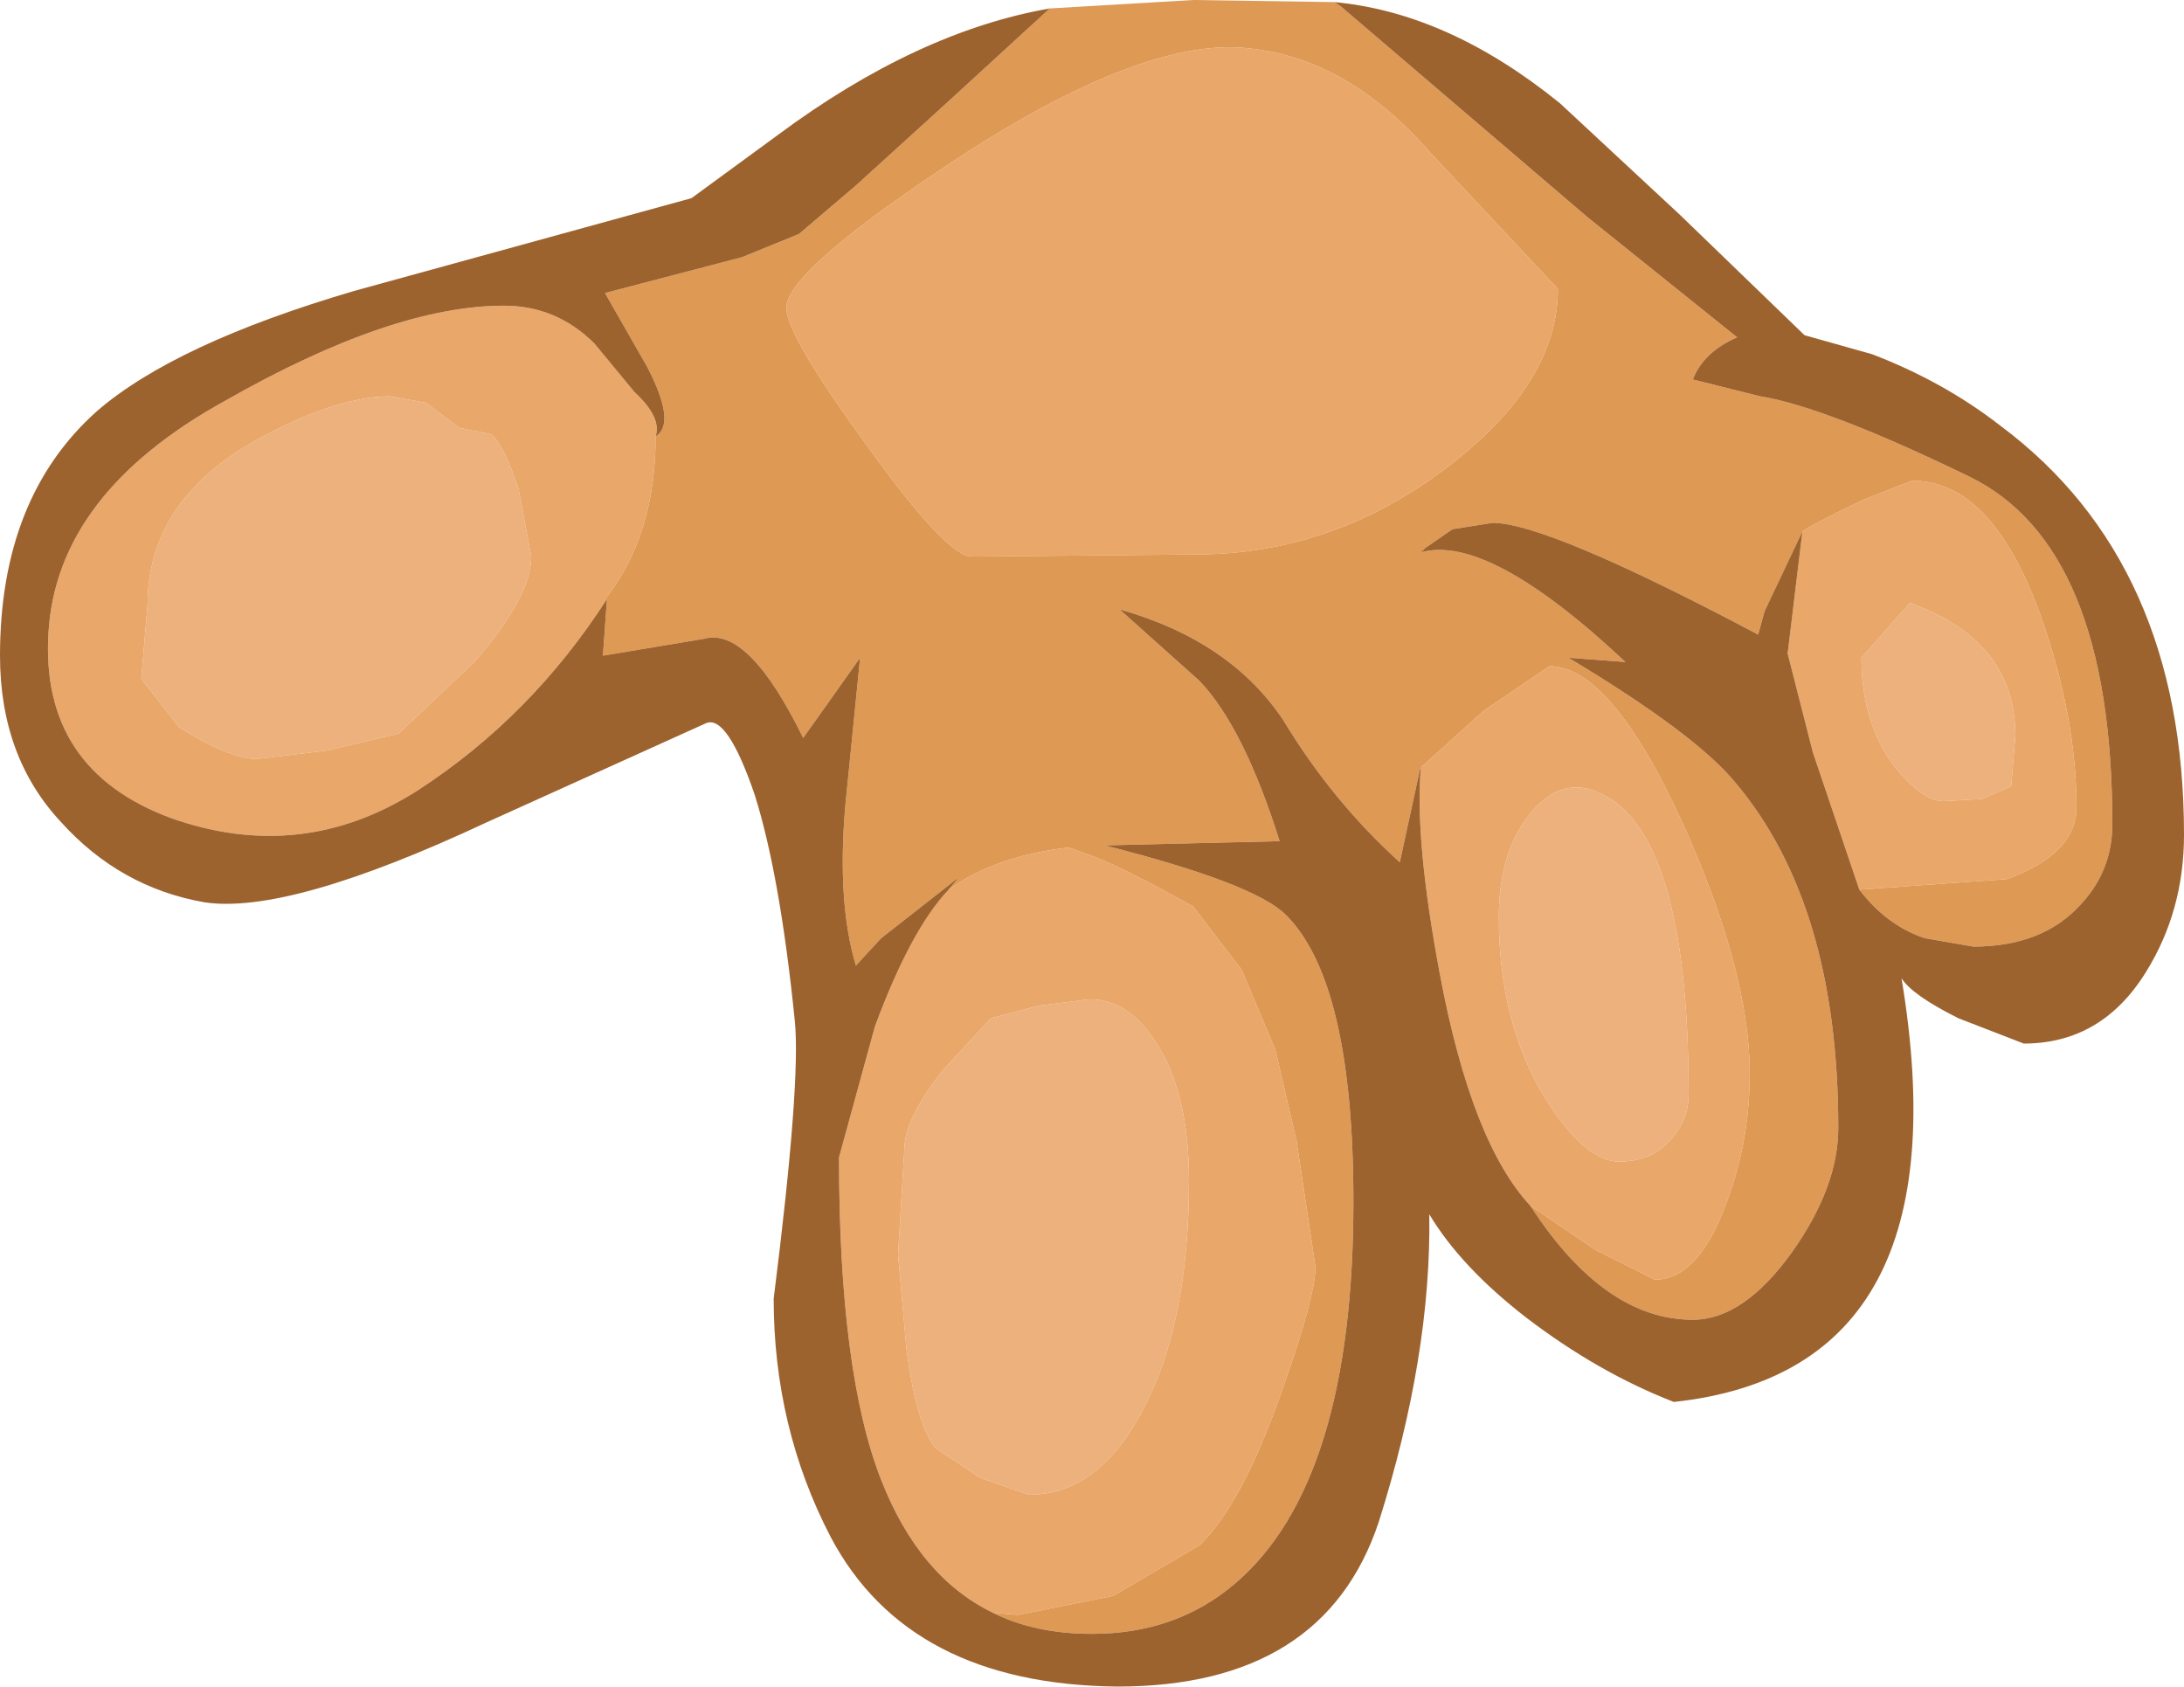 <?xml version="1.0" encoding="UTF-8" standalone="no"?>
<svg xmlns:ffdec="https://www.free-decompiler.com/flash" xmlns:xlink="http://www.w3.org/1999/xlink" ffdec:objectType="shape" height="40.0px" width="51.8px" xmlns="http://www.w3.org/2000/svg">
  <g transform="matrix(1.0, 0.0, 0.0, 1.0, 27.6, 3.15)">
    <path d="M17.35 15.05 Q16.55 14.0 16.55 12.45 L17.7 11.15 Q20.2 12.05 20.2 14.3 L20.1 15.5 19.4 15.8 18.5 15.85 Q18.0 15.85 17.35 15.05 M9.05 22.9 Q7.95 21.1 7.95 18.6 7.95 17.1 8.65 16.2 9.35 15.3 10.2 15.6 12.45 16.4 12.45 22.8 12.45 23.4 12.05 23.85 11.6 24.4 10.8 24.4 10.0 24.4 9.05 22.9 M-16.7 7.0 L-15.95 7.15 Q-15.65 7.4 -15.3 8.45 L-15.0 10.05 Q-15.0 11.0 -16.35 12.55 L-18.15 14.25 -19.85 14.65 -21.5 14.85 Q-22.15 14.85 -23.35 14.1 L-24.25 12.95 -24.1 11.2 Q-24.1 8.7 -21.45 7.25 -19.6 6.25 -18.35 6.25 L-17.5 6.4 -17.1 6.7 -16.7 7.0 M-5.25 22.25 L-4.1 21.0 -2.95 20.7 -1.75 20.55 Q-0.85 20.55 -0.2 21.55 0.6 22.75 0.6 24.85 0.6 28.25 -0.5 30.3 -1.55 32.3 -3.2 32.3 L-4.35 31.9 -5.4 31.2 Q-5.85 30.7 -6.1 28.85 L-6.3 26.6 -6.15 24.1 Q-6.15 23.4 -5.25 22.25" fill="#ecb17d" fill-rule="evenodd" stroke="none"/>
    <path d="M16.5 17.95 L15.4 14.7 14.8 12.35 15.15 9.45 Q15.55 9.2 16.6 8.7 L17.75 8.25 Q19.65 8.25 20.8 11.45 21.65 13.85 21.65 16.0 21.65 17.1 20.0 17.7 L16.5 17.95 M8.7 25.45 Q7.3 23.95 6.55 19.95 5.95 16.75 6.1 15.05 L7.6 13.7 9.15 12.65 Q10.6 12.65 12.3 16.35 13.9 19.9 13.9 22.3 13.9 24.0 13.3 25.5 12.65 27.2 11.65 27.2 L10.25 26.5 8.7 25.45 M-4.05 35.1 Q-5.8 34.25 -6.7 31.95 -7.7 29.4 -7.7 24.3 L-6.85 21.2 Q-6.0 18.9 -5.1 17.95 -4.0 17.15 -2.25 16.95 L-1.7 17.15 Q-1.0 17.4 0.7 18.35 L1.85 19.85 2.65 21.75 3.15 23.9 3.6 26.9 Q3.6 27.6 2.8 29.85 1.85 32.55 0.85 33.5 L-1.2 34.7 -3.45 35.15 -4.05 35.1 M-13.2 11.0 L-13.2 11.05 Q-15.0 13.85 -17.7 15.6 -20.45 17.35 -23.55 16.25 -26.65 15.1 -26.45 11.85 -26.25 8.55 -22.25 6.35 -18.3 4.1 -15.65 4.1 -14.4 4.1 -13.5 5.0 L-12.55 6.15 Q-11.9 6.75 -12.05 7.2 -12.05 9.5 -13.2 11.0 M-4.55 10.05 Q-5.15 10.05 -7.05 7.4 -8.95 4.8 -8.95 4.15 -8.95 3.25 -4.65 0.45 -0.35 -2.3 2.05 -2.0 4.4 -1.75 6.35 0.5 L9.35 3.7 Q9.35 5.95 6.7 7.95 4.0 10.0 0.75 10.0 L-4.55 10.05 M9.05 22.9 Q10.0 24.4 10.8 24.4 11.6 24.4 12.05 23.85 12.45 23.4 12.45 22.8 12.45 16.4 10.2 15.6 9.35 15.3 8.65 16.2 7.95 17.1 7.95 18.6 7.95 21.1 9.05 22.9 M17.35 15.05 Q18.0 15.85 18.5 15.85 L19.4 15.8 20.1 15.5 20.2 14.3 Q20.2 12.05 17.7 11.15 L16.55 12.45 Q16.55 14.0 17.35 15.05 M-16.7 7.0 L-17.1 6.7 -17.5 6.4 -18.35 6.25 Q-19.6 6.25 -21.45 7.25 -24.1 8.7 -24.1 11.2 L-24.25 12.95 -23.35 14.1 Q-22.15 14.85 -21.5 14.85 L-19.85 14.65 -18.15 14.25 -16.35 12.55 Q-15.0 11.0 -15.0 10.05 L-15.3 8.45 Q-15.65 7.4 -15.95 7.15 L-16.7 7.0 M-5.25 22.25 Q-6.15 23.4 -6.15 24.1 L-6.3 26.6 -6.1 28.85 Q-5.85 30.7 -5.4 31.2 L-4.35 31.9 -3.2 32.3 Q-1.55 32.3 -0.5 30.3 0.6 28.25 0.6 24.85 0.6 22.75 -0.2 21.55 -0.85 20.55 -1.75 20.55 L-2.95 20.7 -4.1 21.0 -5.25 22.25" fill="#eaa76a" fill-rule="evenodd" stroke="none"/>
    <path d="M4.05 -3.1 L4.2 -3.0 10.05 2.0 13.6 4.85 Q12.8 5.2 12.55 5.85 L14.15 6.25 Q15.7 6.5 19.1 8.15 22.5 9.8 22.5 16.4 22.5 17.5 21.75 18.3 20.85 19.3 19.2 19.3 L18.05 19.1 Q17.15 18.8 16.5 17.95 L20.0 17.7 Q21.65 17.1 21.65 16.0 21.65 13.85 20.8 11.45 19.65 8.25 17.75 8.25 L16.6 8.7 Q15.55 9.2 15.15 9.45 L15.15 9.4 15.15 9.45 14.25 11.35 14.1 11.9 Q9.1 9.25 7.8 9.25 L6.85 9.4 6.2 9.85 6.1 9.95 Q7.7 9.5 10.95 12.55 L9.6 12.45 Q12.6 14.25 13.55 15.4 16.0 18.3 16.0 23.6 16.0 25.0 14.9 26.55 13.75 28.15 12.55 28.15 10.45 28.15 8.7 25.45 L10.25 26.5 11.65 27.2 Q12.65 27.2 13.3 25.5 13.9 24.0 13.9 22.3 13.9 19.9 12.3 16.35 10.6 12.65 9.15 12.65 L7.6 13.7 6.1 15.05 6.1 15.0 5.6 17.3 Q4.0 15.85 2.85 13.95 1.6 12.05 -1.05 11.3 L0.85 13.0 Q1.9 14.1 2.75 16.8 L-1.4 16.9 Q2.15 17.8 2.9 18.55 4.5 20.15 4.5 25.35 4.5 32.0 1.7 34.4 0.3 35.6 -1.7 35.6 -3.05 35.6 -4.05 35.1 L-3.45 35.15 -1.2 34.7 0.85 33.5 Q1.85 32.55 2.8 29.85 3.6 27.6 3.6 26.9 L3.15 23.9 2.65 21.75 1.85 19.85 0.7 18.35 Q-1.0 17.4 -1.7 17.15 L-2.25 16.95 Q-4.0 17.15 -5.1 17.95 L-4.85 17.65 -6.7 19.1 -7.3 19.75 Q-7.75 18.25 -7.55 15.95 L-7.2 12.45 -8.55 14.35 Q-9.85 11.7 -10.9 12.0 L-13.3 12.4 -13.2 11.0 Q-12.05 9.5 -12.05 7.2 -11.55 6.9 -12.25 5.55 L-13.25 3.8 -10.0 2.95 -8.65 2.4 -7.3 1.25 -5.1 -0.75 -2.7 -2.95 0.7 -3.15 4.05 -3.1 M-4.55 10.05 L0.75 10.0 Q4.0 10.0 6.7 7.95 9.35 5.95 9.35 3.7 L6.35 0.5 Q4.4 -1.75 2.05 -2.0 -0.35 -2.3 -4.65 0.45 -8.95 3.25 -8.95 4.15 -8.95 4.8 -7.05 7.4 -5.15 10.05 -4.55 10.05" fill="#de9954" fill-rule="evenodd" stroke="none"/>
    <path d="M4.05 -3.1 Q6.75 -2.85 9.4 -0.7 L12.25 1.95 15.2 4.8 16.8 5.25 Q18.5 5.9 19.85 6.95 24.2 10.2 24.2 16.65 24.2 18.45 23.3 19.9 22.25 21.6 20.4 21.6 L18.85 21.0 Q17.75 20.45 17.5 20.05 19.05 29.35 12.1 30.1 10.3 29.4 8.6 28.1 7.05 26.9 6.3 25.65 6.35 29.0 5.1 32.95 3.8 36.85 -1.1 36.85 -6.05 36.8 -7.9 33.3 -9.25 30.7 -9.25 27.65 -8.6 22.5 -8.75 21.05 -9.1 17.6 -9.7 15.7 -10.35 13.8 -10.85 14.0 L-16.05 16.35 Q-20.75 18.55 -22.75 18.25 -24.75 17.9 -26.15 16.35 -27.6 14.8 -27.6 12.4 -27.6 8.65 -25.3 6.6 -23.45 5.0 -19.2 3.75 L-11.2 1.55 -9.15 0.05 Q-5.85 -2.4 -2.7 -2.95 L-5.1 -0.75 -7.3 1.25 -8.65 2.4 -10.0 2.95 -13.25 3.8 -12.25 5.55 Q-11.55 6.9 -12.05 7.2 -11.9 6.75 -12.55 6.15 L-13.5 5.0 Q-14.4 4.1 -15.65 4.1 -18.3 4.1 -22.25 6.35 -26.25 8.55 -26.45 11.85 -26.65 15.1 -23.55 16.25 -20.45 17.35 -17.7 15.6 -15.0 13.85 -13.2 11.05 L-13.2 11.0 -13.3 12.4 -10.9 12.0 Q-9.85 11.7 -8.55 14.35 L-7.2 12.45 -7.55 15.95 Q-7.75 18.25 -7.3 19.75 L-6.7 19.1 -4.85 17.65 -5.1 17.95 Q-6.0 18.9 -6.85 21.2 L-7.7 24.3 Q-7.7 29.4 -6.7 31.95 -5.8 34.25 -4.05 35.1 -3.05 35.6 -1.7 35.6 0.3 35.6 1.7 34.4 4.5 32.0 4.5 25.35 4.5 20.15 2.9 18.55 2.15 17.8 -1.4 16.9 L2.75 16.8 Q1.9 14.1 0.85 13.0 L-1.05 11.3 Q1.6 12.05 2.85 13.95 4.0 15.85 5.6 17.3 L6.1 15.0 6.1 15.05 Q5.95 16.75 6.55 19.95 7.3 23.95 8.7 25.45 10.45 28.15 12.55 28.15 13.75 28.15 14.9 26.55 16.0 25.0 16.0 23.6 16.0 18.3 13.55 15.4 12.6 14.25 9.6 12.45 L10.95 12.55 Q7.7 9.5 6.1 9.95 L6.2 9.85 6.85 9.4 7.8 9.25 Q9.1 9.25 14.1 11.9 L14.25 11.35 15.15 9.45 15.15 9.4 15.15 9.45 14.8 12.35 15.4 14.7 16.5 17.95 Q17.15 18.8 18.05 19.1 L19.2 19.3 Q20.85 19.3 21.75 18.3 22.5 17.5 22.5 16.4 22.5 9.8 19.1 8.15 15.7 6.5 14.15 6.25 L12.55 5.85 Q12.8 5.2 13.6 4.85 L10.05 2.0 4.2 -3.0 4.05 -3.1" fill="#9d632f" fill-rule="evenodd" stroke="none"/>
  </g>
</svg>
